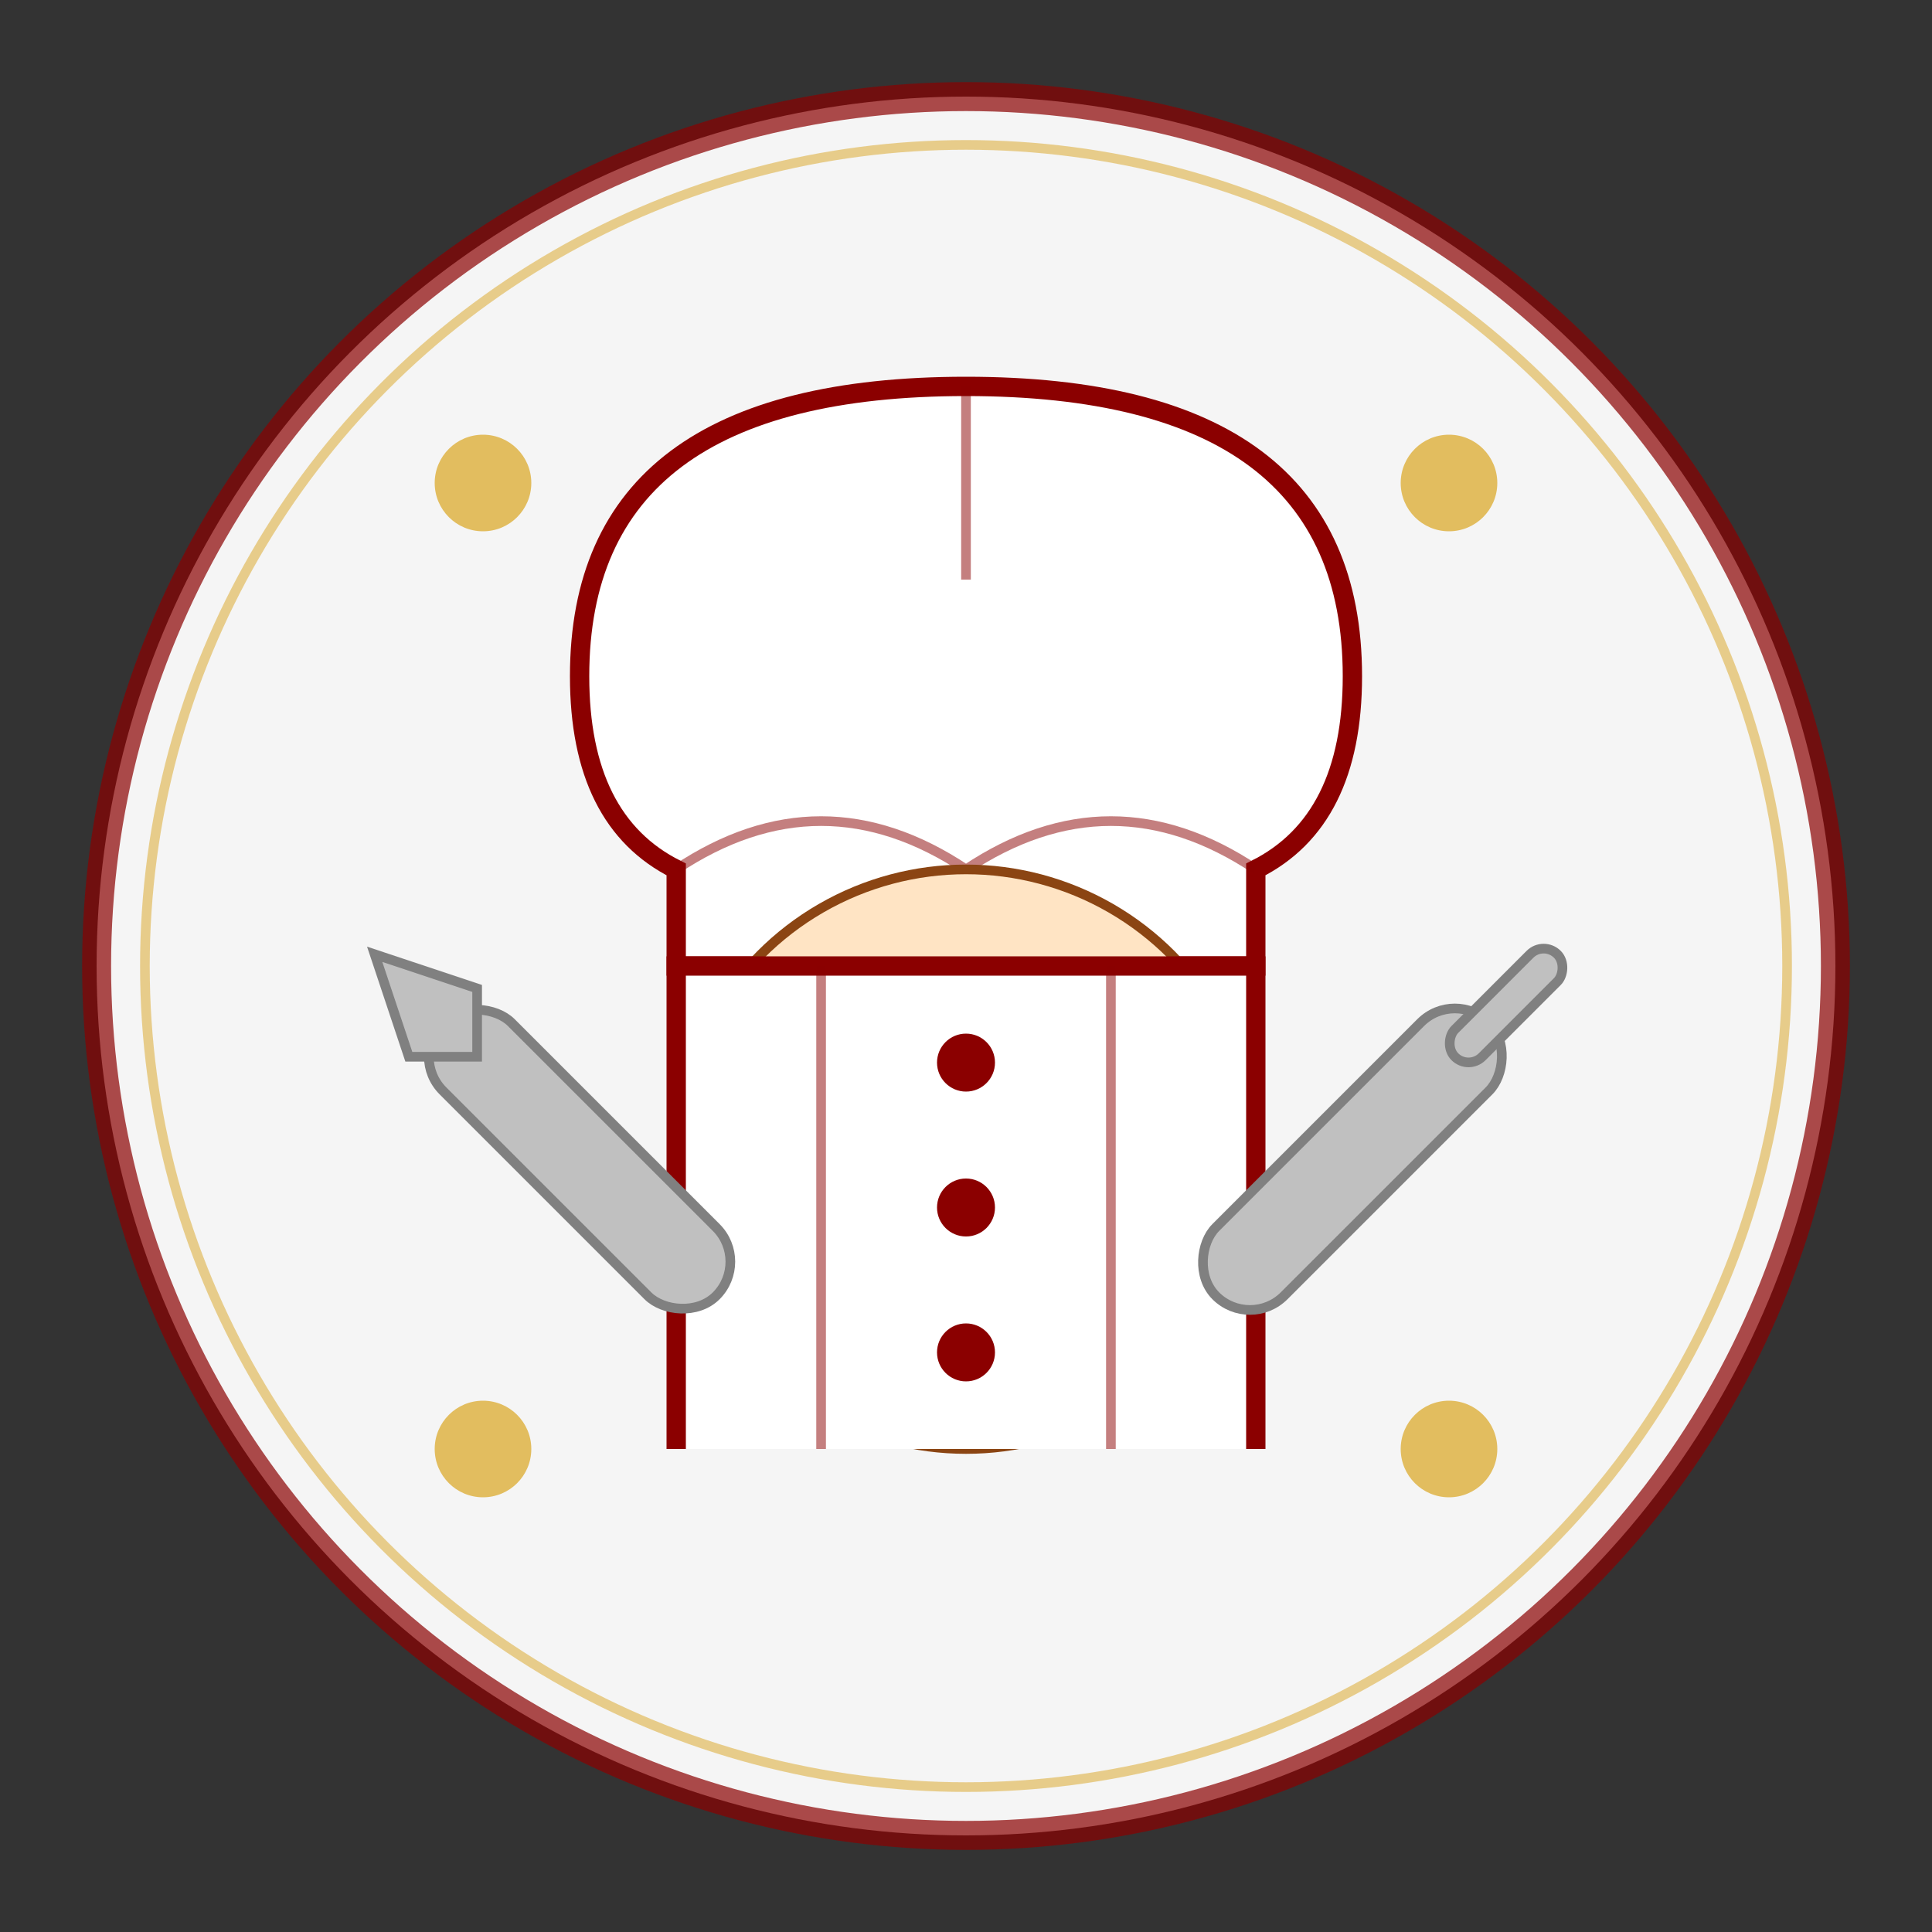 <svg xmlns="http://www.w3.org/2000/svg" width="200" height="200" viewBox="0 0 200 200">
  <rect x="0" y="0" width="200" height="200" fill="#333333" stroke="none"/>
  <!-- Background circle -->
  <circle cx="100" cy="100" r="90" fill="#F5F5F5"/>
  
  <!-- Chef hat -->
  <path d="M60,70 Q60,40 100,40 Q140,40 140,70 Q140,85 130,90 L130,100 L70,100 L70,90 Q60,85 60,70" fill="#FFFFFF" stroke="#8B0000" stroke-width="2"/>
  
  <!-- Hat details -->
  <path d="M70,90 Q85,80 100,90 Q115,80 130,90" fill="none" stroke="#8B0000" stroke-width="1" opacity="0.5"/>
  <path d="M100,40 L100,60" fill="none" stroke="#8B0000" stroke-width="1" opacity="0.5"/>
  
  <!-- Face -->
  <circle cx="100" cy="120" r="30" fill="#FFE4C4" stroke="#8B4513" stroke-width="1"/>
  
  <!-- Eyes -->
  <ellipse cx="90" cy="115" rx="3" ry="4" fill="#8B4513"/>
  <ellipse cx="110" cy="115" rx="3" ry="4" fill="#8B4513"/>
  
  <!-- Eyebrows -->
  <path d="M85,108 Q90,105 95,108" fill="none" stroke="#8B4513" stroke-width="1"/>
  <path d="M105,108 Q110,105 115,108" fill="none" stroke="#8B4513" stroke-width="1"/>
  
  <!-- Smile -->
  <path d="M90,130 Q100,140 110,130" fill="none" stroke="#8B4513" stroke-width="2"/>
  
  <!-- Mustache -->
  <path d="M85,125 Q100,130 115,125" fill="none" stroke="#8B4513" stroke-width="2"/>
  
  <!-- Chef uniform collar -->
  <path d="M70,150 L70,100 L130,100 L130,150" fill="#FFFFFF" stroke="#8B0000" stroke-width="2"/>
  
  <!-- Uniform buttons -->
  <circle cx="100" cy="110" r="3" fill="#8B0000"/>
  <circle cx="100" cy="125" r="3" fill="#8B0000"/>
  <circle cx="100" cy="140" r="3" fill="#8B0000"/>
  
  <!-- Uniform details -->
  <path d="M85,100 L85,150" fill="none" stroke="#8B0000" stroke-width="1" opacity="0.5"/>
  <path d="M115,100 L115,150" fill="none" stroke="#8B0000" stroke-width="1" opacity="0.5"/>
  
  <!-- Spoon and fork -->
  <g transform="translate(140,120) rotate(45)">
    <rect x="-5" y="-20" width="10" height="40" rx="5" ry="5" fill="#C0C0C0" stroke="#808080" stroke-width="1"/>
    <rect x="-2" y="-30" width="4" height="15" rx="2" ry="2" fill="#C0C0C0" stroke="#808080" stroke-width="1"/>
  </g>
  
  <g transform="translate(60,120) rotate(-45)">
    <rect x="-5" y="-20" width="10" height="40" rx="5" ry="5" fill="#C0C0C0" stroke="#808080" stroke-width="1"/>
    <path d="M0,-30 L-5,-20 L0,-15 L5,-20 Z" fill="#C0C0C0" stroke="#808080" stroke-width="1"/>
  </g>
  
  <!-- Indian spice decoration -->
  <g fill="#DAA520" opacity="0.7">
    <circle cx="50" cy="50" r="5"/>
    <circle cx="150" cy="50" r="5"/>
    <circle cx="50" cy="150" r="5"/>
    <circle cx="150" cy="150" r="5"/>
  </g>
  
  <!-- Decorative border -->
  <circle cx="100" cy="100" r="90" fill="none" stroke="#8B0000" stroke-width="3" opacity="0.7"/>
  <circle cx="100" cy="100" r="85" fill="none" stroke="#DAA520" stroke-width="1" opacity="0.5"/>
</svg>